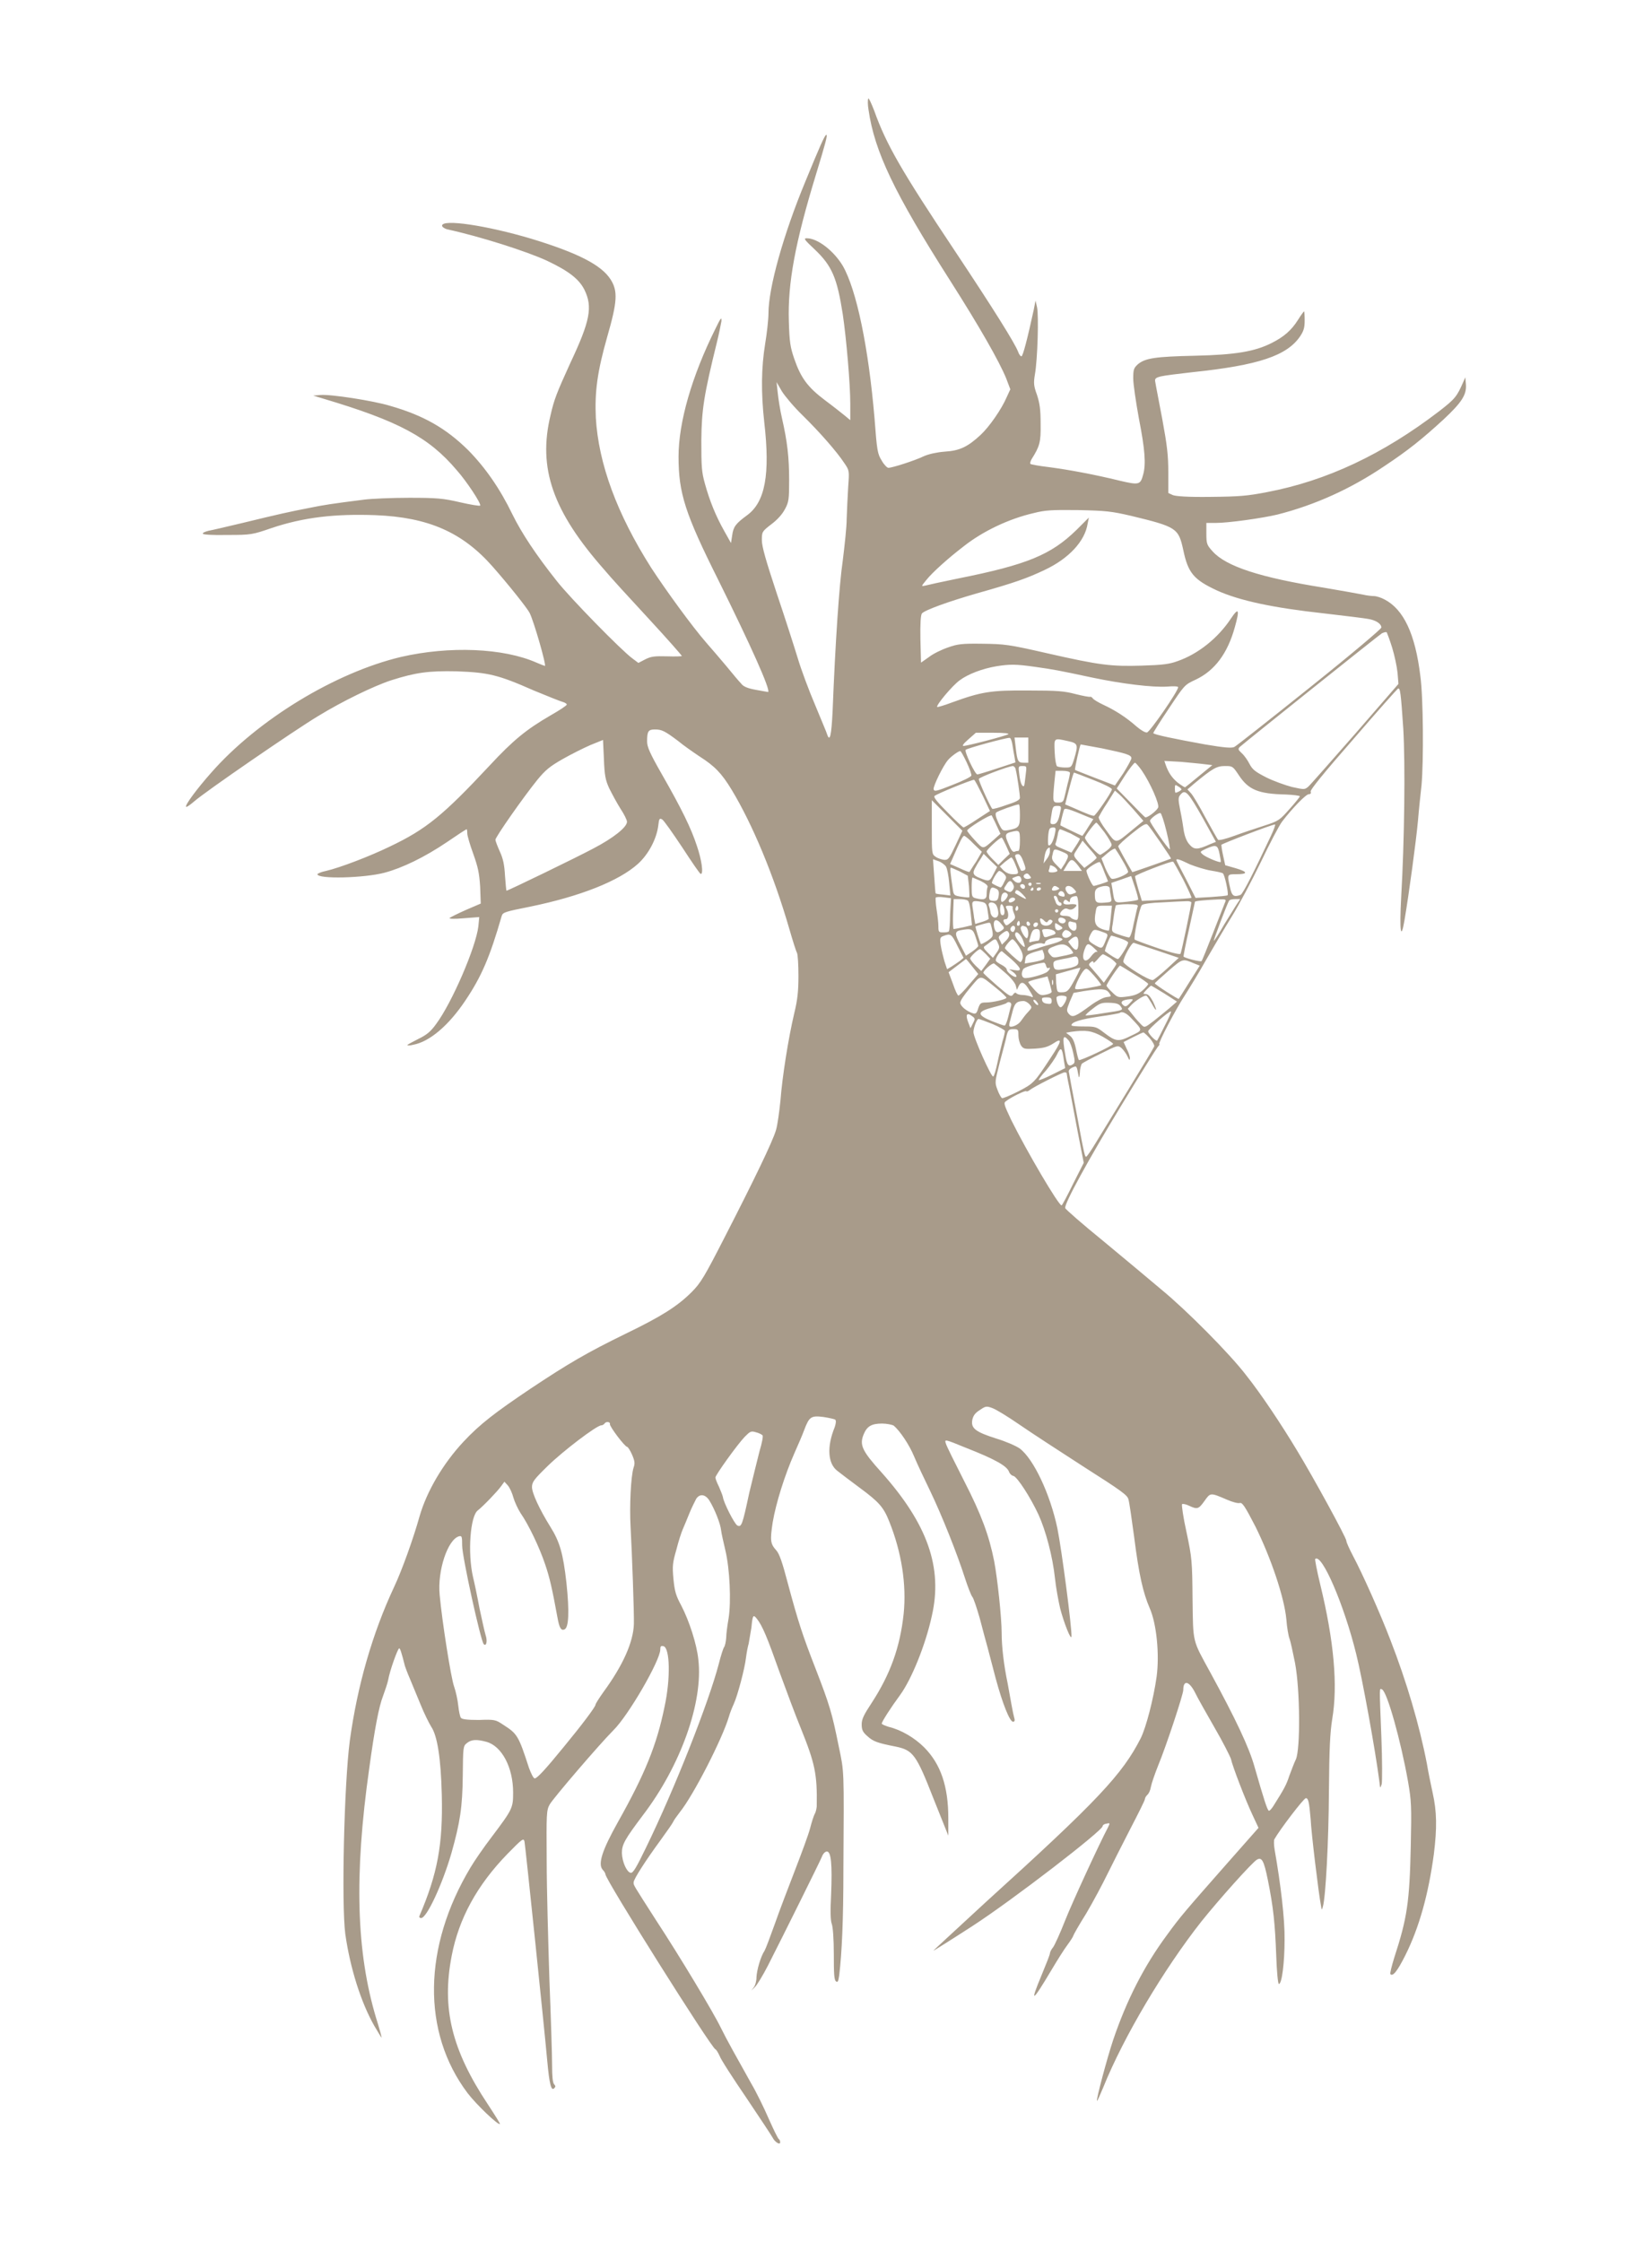 <?xml version="1.0" encoding="UTF-8"?>
<!DOCTYPE svg PUBLIC "-//W3C//DTD SVG 1.1//EN" "http://www.w3.org/Graphics/SVG/1.1/DTD/svg11.dtd">
<!-- Creator: CorelDRAW X8 -->
<svg xmlns="http://www.w3.org/2000/svg" xml:space="preserve" width="5.512in" height="7.48in" version="1.1" style="shape-rendering:geometricPrecision; text-rendering:geometricPrecision; image-rendering:optimizeQuality; fill-rule:evenodd; clip-rule:evenodd"
viewBox="0 0 5512 7480"
 xmlns:xlink="http://www.w3.org/1999/xlink">
 <defs>
  <style type="text/css">
   <![CDATA[
    .fil0 {fill:#A89B8A}
   ]]>
  </style>
 </defs>
 <g id="Layer_x0020_1">
  <g id="_1648060987728">
   <path class="fil0" d="M2897 329c-2,4 -2,21 1,38 20,139 86,277 272,569 100,157 164,270 187,326l14 37 -12 26c-17,40 -58,99 -87,126 -43,40 -70,53 -120,56 -26,2 -53,8 -69,15 -31,15 -106,39 -119,39 -4,0 -15,-11 -22,-24 -14,-22 -16,-33 -24,-140 -20,-237 -60,-430 -106,-510 -30,-50 -84,-92 -120,-92 -12,0 -8,5 26,37 58,55 75,95 94,217 12,81 25,233 25,298l0 55 -18 -15c-10,-8 -40,-32 -67,-52 -57,-43 -80,-74 -102,-138 -13,-38 -16,-55 -18,-125 -4,-127 21,-262 90,-488 32,-105 40,-134 35,-134 -5,0 -22,39 -70,156 -73,176 -123,354 -123,440 0,19 -5,65 -11,101 -13,80 -14,163 -3,262 20,174 3,266 -57,310 -38,28 -46,38 -50,67l-4 26 -23 -41c-28,-50 -48,-99 -64,-157 -11,-39 -12,-57 -12,-144 1,-105 9,-153 52,-328 7,-28 13,-59 15,-70 1,-16 -2,-12 -20,25 -79,159 -123,312 -123,427 0,122 22,190 133,412 108,218 174,365 166,373 0,0 -19,-3 -40,-7 -28,-5 -43,-11 -50,-21 -6,-6 -29,-33 -50,-59 -21,-25 -51,-60 -66,-77 -48,-55 -135,-175 -184,-250 -115,-181 -176,-348 -185,-501 -4,-87 5,-154 38,-270 34,-118 36,-153 11,-192 -31,-48 -109,-88 -263,-135 -151,-45 -299,-67 -299,-44 0,4 7,9 16,12 111,24 267,74 334,105 72,34 107,61 125,97 28,57 19,104 -47,244 -45,99 -54,121 -66,174 -43,177 7,321 180,517 18,22 84,94 146,161 62,67 112,124 112,126 0,1 -22,2 -49,1 -42,-1 -53,0 -73,10l-23 12 -20 -15c-37,-27 -209,-203 -252,-258 -70,-88 -118,-161 -148,-222 -42,-87 -91,-157 -148,-215 -74,-73 -149,-116 -261,-148 -56,-17 -198,-39 -232,-36l-24 2 33 10c252,75 353,129 446,239 33,37 83,113 78,118 -2,2 -32,-3 -67,-11 -56,-13 -76,-15 -170,-15 -58,0 -125,3 -149,6 -111,14 -136,18 -185,28 -62,12 -99,20 -222,50 -51,12 -101,24 -113,26 -12,3 -21,7 -19,10 1,3 32,5 82,4 79,0 83,-1 147,-23 107,-36 212,-48 347,-43 176,7 290,57 391,172 52,59 115,138 123,154 14,27 57,177 51,177 -1,0 -14,-5 -28,-11 -111,-49 -291,-56 -452,-19 -219,52 -478,209 -634,387 -46,52 -88,108 -83,113 2,2 14,-7 27,-18 36,-32 337,-239 414,-285 80,-49 185,-100 243,-119 82,-26 124,-32 219,-30 105,4 137,11 257,64 44,18 88,36 96,38 8,2 15,7 14,9 -1,4 -26,20 -54,36 -81,47 -125,83 -203,167 -156,167 -212,213 -334,271 -66,32 -165,70 -212,81 -16,3 -29,9 -29,11 0,17 156,13 224,-5 60,-16 134,-52 208,-102 35,-24 64,-43 66,-43 1,0 2,6 2,14 0,7 9,38 20,68 16,45 20,64 23,110l2 56 -49 21c-27,12 -51,24 -55,27 -3,3 15,4 47,1l52 -4 -3 31c-8,69 -88,255 -141,326 -18,25 -31,36 -60,50 -20,10 -36,19 -36,20 0,2 9,2 20,-1 54,-10 118,-64 174,-148 53,-79 81,-143 121,-282 4,-12 11,-14 96,-31 165,-34 295,-85 359,-143 35,-32 61,-82 67,-125 3,-25 4,-28 13,-23 5,2 35,45 67,93 32,49 59,89 62,89 10,1 3,-48 -13,-94 -19,-58 -50,-122 -117,-239 -40,-70 -49,-91 -49,-109 0,-34 4,-40 26,-40 23,0 33,5 77,38 18,15 51,38 72,52 50,32 73,55 107,111 70,116 141,286 193,466 11,38 22,73 25,78 3,6 5,40 5,77 0,51 -3,80 -14,125 -20,85 -40,212 -46,291 -4,39 -10,83 -15,99 -11,38 -74,168 -170,355 -68,133 -81,155 -111,185 -47,47 -100,81 -220,139 -131,64 -192,100 -317,183 -119,80 -170,119 -225,178 -68,73 -122,165 -146,248 -21,75 -59,181 -85,236 -73,156 -123,331 -148,514 -19,146 -28,543 -15,644 16,113 52,228 97,307 13,22 24,40 24,39 1,-1 -7,-30 -18,-65 -66,-220 -74,-475 -23,-834 18,-132 32,-205 46,-241 7,-19 15,-43 17,-53 5,-30 32,-106 37,-106 3,0 8,15 19,59 2,6 9,25 16,41 7,17 23,56 36,87 12,30 29,64 36,75 20,30 32,104 35,227 4,165 -14,263 -75,405 -1,3 1,6 6,6 19,0 71,-113 101,-216 29,-103 37,-154 38,-260 1,-94 1,-98 14,-108 15,-12 32,-13 65,-4 51,14 89,85 89,169 0,52 -2,56 -72,149 -26,34 -57,79 -70,101 -159,265 -163,550 -10,753 29,38 103,109 108,103 1,-1 -17,-30 -40,-65 -121,-182 -155,-321 -121,-496 24,-125 85,-236 186,-340 50,-51 54,-54 57,-41 3,16 67,631 76,733 7,76 13,100 23,90 5,-5 5,-8 0,-13 -5,-5 -7,-27 -7,-65 0,-31 -4,-160 -9,-286 -4,-126 -9,-304 -9,-395 -1,-158 -1,-168 10,-188 11,-20 167,-202 212,-247 51,-50 157,-234 157,-270 0,-11 2,-13 11,-11 21,6 24,107 3,203 -26,127 -65,223 -156,385 -52,93 -67,139 -50,158 5,5 9,12 9,15 0,18 353,579 367,584 3,1 9,11 14,22 4,12 45,75 90,141 45,67 84,126 87,132 7,14 25,26 25,15 0,-4 -2,-9 -4,-10 -3,-1 -18,-32 -34,-68 -16,-37 -42,-90 -58,-117 -48,-86 -83,-148 -102,-187 -24,-50 -137,-238 -215,-357 -80,-125 -76,-118 -76,-128 0,-11 41,-74 90,-141 21,-29 40,-56 42,-61 2,-5 12,-19 22,-32 46,-57 142,-245 164,-319 3,-11 10,-29 16,-42 13,-28 37,-119 41,-155 2,-16 6,-37 9,-47 2,-11 6,-35 9,-53 4,-42 6,-45 18,-30 19,24 35,63 75,176 23,63 55,149 72,190 47,117 55,152 53,261 -1,8 -3,19 -7,25 -3,6 -10,27 -15,47 -5,20 -28,82 -50,139 -22,57 -53,138 -68,181 -15,42 -30,82 -34,89 -13,19 -26,65 -27,88 0,13 -4,28 -9,34l-8 11 11 -11c7,-6 27,-39 44,-72 56,-110 172,-344 180,-363 4,-11 11,-18 17,-18 14,0 18,43 14,143 -3,56 -2,87 2,98 4,10 7,51 7,101 0,65 1,86 7,91 6,5 8,1 11,-20 9,-75 14,-184 14,-355 2,-339 3,-320 -16,-411 -22,-109 -30,-136 -76,-255 -44,-113 -58,-155 -94,-289 -18,-69 -28,-97 -38,-108 -20,-22 -21,-33 -12,-93 11,-65 40,-157 72,-230 13,-29 28,-64 33,-78 17,-45 23,-49 64,-44 19,3 37,7 40,9 3,4 2,13 -2,25 -27,66 -23,122 9,146 10,8 43,33 74,56 65,48 80,65 99,113 41,102 58,210 48,308 -12,112 -45,202 -106,296 -27,41 -34,55 -34,73 0,19 4,26 20,40 19,17 33,22 94,34 57,12 68,26 125,172l50 125 0 -58c0,-106 -25,-181 -81,-237 -31,-31 -76,-58 -118,-68 -12,-4 -23,-8 -23,-11 0,-6 30,-53 61,-95 38,-52 85,-167 106,-264 37,-161 -14,-306 -167,-478 -67,-74 -75,-93 -60,-129 11,-26 26,-35 61,-35 16,0 34,4 39,7 21,18 52,64 68,103 10,24 34,75 53,114 40,83 91,212 116,290 10,31 21,59 25,64 4,4 15,37 25,72 9,35 21,79 26,97 5,19 17,65 27,103 23,85 47,145 58,145 5,0 7,-4 4,-13 -2,-7 -6,-26 -9,-43 -3,-17 -9,-49 -13,-72 -13,-62 -20,-124 -20,-168 0,-51 -14,-182 -25,-240 -17,-85 -42,-154 -100,-267 -31,-61 -59,-117 -61,-125 -5,-15 -6,-16 67,14 97,38 138,61 144,81 2,5 8,12 15,13 13,5 55,69 83,129 24,53 47,138 55,213 3,29 11,73 17,99 12,47 37,111 38,94 1,-32 -32,-285 -47,-360 -24,-115 -80,-233 -126,-267 -13,-9 -48,-24 -78,-33 -69,-22 -85,-34 -80,-62 3,-14 9,-23 25,-33 19,-13 22,-14 41,-7 12,4 53,29 92,56 39,27 136,90 215,141 124,79 145,94 148,108 3,9 11,66 19,125 16,127 30,187 52,238 23,52 33,155 23,229 -10,72 -35,169 -53,205 -61,120 -143,208 -516,546 -96,89 -176,162 -176,163 0,1 59,-36 130,-82 133,-86 438,-321 435,-334 0,-3 5,-7 13,-8 12,-3 12,-2 4,14 -29,55 -119,250 -143,311 -16,41 -34,80 -39,87 -6,7 -11,17 -11,21 0,4 -13,37 -28,73 -40,96 -32,92 34,-19 19,-32 43,-70 53,-83 11,-15 19,-28 19,-30 0,-2 19,-36 43,-74 23,-39 55,-99 71,-132 17,-34 51,-102 77,-152 26,-50 48,-94 48,-98 0,-4 4,-10 8,-14 5,-4 10,-15 12,-27 2,-11 13,-43 25,-73 25,-60 83,-235 83,-250 0,-35 20,-30 40,10 7,15 36,66 64,115 28,48 52,96 55,105 5,24 48,136 72,187l20 43 -105 119c-139,158 -155,176 -200,238 -77,104 -135,218 -180,351 -21,63 -57,199 -54,203 2,0 10,-19 21,-45 68,-169 202,-394 327,-553 60,-75 171,-199 186,-207 16,-9 23,3 36,67 19,94 24,147 28,250 2,59 6,98 9,98 10,0 19,-71 19,-148 1,-68 -13,-185 -33,-299 -3,-17 -3,-33 -1,-36 18,-32 98,-137 105,-137 8,0 11,11 16,70 2,46 27,251 34,286 3,19 3,19 7,5 9,-32 19,-212 20,-386 1,-141 4,-196 11,-239 19,-112 6,-260 -40,-449 -11,-45 -18,-83 -17,-85 22,-21 97,154 137,317 20,79 64,322 77,423 3,27 3,27 8,11 2,-9 2,-79 -1,-156 -7,-177 -7,-163 2,-160 17,7 63,172 87,308 11,64 12,81 9,216 -4,186 -12,239 -55,371 -9,29 -15,54 -13,55 8,9 23,-9 50,-63 46,-92 77,-203 95,-337 11,-88 10,-143 -4,-205 -6,-28 -15,-71 -19,-96 -25,-130 -68,-275 -122,-414 -34,-89 -94,-223 -125,-281 -12,-23 -22,-45 -22,-50 0,-10 -109,-210 -165,-302 -53,-88 -119,-187 -169,-250 -55,-72 -199,-217 -283,-286 -38,-32 -125,-105 -194,-162 -69,-56 -126,-106 -127,-110 -3,-15 77,-161 187,-342 62,-102 117,-190 122,-196 5,-5 7,-9 5,-9 -6,0 55,-117 86,-164 14,-22 46,-74 70,-117 25,-43 63,-108 86,-145 23,-37 66,-118 96,-180 30,-63 62,-124 72,-137 33,-43 79,-91 89,-91 6,0 8,-3 6,-9 -2,-5 43,-61 142,-174 79,-92 147,-168 149,-169 8,-5 10,16 18,133 7,119 4,375 -7,563 -6,113 -1,148 11,77 15,-88 39,-266 45,-332 3,-38 9,-92 12,-120 7,-79 6,-290 -4,-363 -17,-141 -56,-223 -120,-256 -11,-6 -27,-11 -35,-11 -7,0 -25,-2 -37,-5 -14,-3 -72,-13 -130,-23 -213,-34 -326,-71 -371,-121 -19,-21 -21,-25 -21,-59l0 -36 30 0c44,0 157,-16 207,-28 126,-32 245,-86 356,-161 80,-53 126,-90 198,-156 61,-57 78,-83 75,-118l-2 -23 -7 16c-21,48 -27,56 -80,97 -188,144 -375,232 -574,270 -67,13 -92,15 -189,16 -76,1 -116,-2 -126,-6l-15 -7 0 -69c0,-57 -4,-90 -20,-177 -11,-59 -22,-114 -23,-122 -3,-13 -1,-16 18,-21 12,-3 60,-9 105,-14 221,-23 316,-55 360,-120 12,-18 15,-29 15,-53 0,-16 -1,-30 -2,-30 -1,0 -10,12 -20,28 -22,35 -47,57 -89,78 -56,28 -120,39 -255,42 -133,3 -165,8 -190,28 -14,13 -16,17 -16,48 0,19 9,79 19,134 20,102 24,152 14,187 -9,34 -14,35 -78,20 -86,-21 -167,-36 -234,-45 -34,-4 -62,-9 -64,-11 -2,-2 0,-9 4,-16 27,-43 31,-56 30,-118 0,-48 -3,-68 -12,-96 -11,-30 -12,-39 -7,-69 9,-50 13,-198 7,-224l-5 -22 -6 31c-20,92 -36,155 -41,155 -3,0 -8,-6 -11,-15 -11,-29 -81,-141 -210,-335 -180,-270 -230,-357 -270,-469 -10,-26 -19,-45 -20,-41l0 0zm-219 1057c57,56 114,121 139,159 17,25 17,25 13,80 -2,31 -4,79 -5,106 0,28 -7,90 -13,139 -12,81 -25,274 -34,504 -4,80 -9,103 -18,77 -1,-5 -20,-49 -40,-98 -21,-49 -47,-119 -58,-156 -11,-36 -42,-133 -70,-216 -37,-112 -50,-157 -50,-179 0,-28 1,-29 32,-53 20,-15 36,-33 45,-50 13,-24 14,-33 14,-98 0,-74 -6,-128 -24,-206 -6,-26 -12,-64 -14,-84l-4 -36 18 31c10,16 41,53 69,80l0 0zm1095 335c153,37 159,41 175,114 16,77 35,99 112,135 75,34 186,58 360,77 69,8 134,16 144,18 26,4 45,16 45,29 -1,5 -95,85 -240,201 -131,105 -244,194 -250,197 -8,5 -33,3 -98,-8 -99,-18 -173,-33 -173,-38 0,-2 23,-39 52,-82 52,-78 52,-79 89,-96 64,-30 107,-88 131,-175 17,-60 13,-68 -13,-29 -43,65 -109,118 -178,142 -27,10 -50,13 -119,15 -103,3 -139,-1 -315,-41 -131,-30 -143,-31 -217,-32 -68,-1 -83,1 -114,12 -21,7 -50,21 -64,32l-27 19 -2 -78c-1,-52 1,-81 5,-86 9,-11 86,-39 183,-67 128,-36 169,-51 226,-78 81,-38 135,-96 144,-155l4 -20 -41 41c-85,83 -164,116 -394,162 -54,11 -104,22 -111,24 -14,3 -14,3 4,-19 19,-24 72,-72 123,-111 64,-51 152,-93 235,-112 39,-10 61,-11 149,-10 92,2 110,4 175,19l0 0zm872 440c8,26 16,64 18,84l3 37 -144 166c-80,91 -150,171 -157,177 -12,10 -13,10 -54,1 -23,-6 -62,-20 -86,-32 -37,-19 -46,-26 -56,-45 -6,-12 -17,-28 -26,-36 -12,-11 -13,-14 -6,-21 19,-17 464,-373 474,-379 7,-3 13,-5 16,-3 1,2 10,25 18,51zm-1192 64c63,9 75,11 192,36 100,21 201,33 249,30 22,-2 37,-1 37,2 0,13 -94,149 -104,151 -6,1 -21,-8 -35,-20 -35,-31 -73,-55 -110,-72 -17,-8 -34,-18 -36,-22 -3,-4 -7,-6 -9,-5 -3,1 -24,-3 -48,-9 -38,-10 -60,-12 -158,-12 -125,-1 -156,4 -255,40 -26,10 -48,16 -49,15 -5,-5 51,-72 75,-89 28,-21 76,-39 123,-47 45,-7 64,-7 128,2l0 0zm-89 225c-10,6 -137,39 -149,39 -6,0 0,-8 16,-22l25 -22 58 0c36,0 55,2 50,5l0 0zm14 35c2,13 5,31 7,41l3 18 -61 20c-33,11 -63,20 -66,20 -8,0 -44,-77 -39,-82 4,-5 132,-40 146,-40 4,-1 8,10 10,23l0 0zm53 18l0 42 -16 0c-18,0 -21,-5 -26,-50l-4 -34 23 0 23 0 0 42zm-1398 128c9,18 25,48 37,67 12,18 22,38 22,44 0,18 -45,54 -112,89 -56,30 -285,141 -290,141 -1,0 -3,-22 -5,-49 -2,-37 -6,-57 -17,-81 -8,-18 -15,-36 -15,-40 0,-9 93,-142 140,-200 27,-33 42,-45 84,-69 28,-16 70,-37 93,-47l42 -17 3 64c2,54 5,70 18,98zm1531 -158c33,7 34,12 20,59 -9,29 -10,29 -30,29 -11,0 -23,-2 -27,-4 -3,-2 -7,-22 -8,-47 -2,-49 -4,-48 45,-37zm113 24c81,17 98,22 98,33 0,4 -12,26 -27,50l-28 41 -65 -25c-36,-14 -67,-26 -68,-27 -2,-2 16,-85 19,-85 1,0 33,6 71,13l0 0zm-452 46c10,21 17,41 16,45 -1,4 -29,18 -63,31 -55,22 -61,23 -63,14 -1,-11 31,-77 48,-97 10,-12 35,-30 41,-30 2,0 11,16 21,37l0 0zm795 7l25 3 -44 36c-24,20 -45,37 -47,38 -2,0 -13,-7 -25,-16 -20,-17 -31,-34 -40,-60l-4 -12 55 3c30,3 66,6 80,8l0 0zm-211 20c29,42 61,115 55,125 -6,12 -37,35 -43,32 -2,-1 -24,-23 -49,-49l-46 -47 28 -44c15,-23 30,-42 33,-42 2,0 12,11 22,25zm-420 -2c5,19 14,84 14,94 0,7 -13,14 -45,24 -24,9 -45,14 -47,13 -7,-7 -47,-95 -45,-100 2,-6 98,-42 113,-43 4,0 9,5 10,12l0 0zm33 19c-2,18 -4,34 -5,35 -6,6 -13,-10 -16,-37 -4,-29 -3,-29 11,-29 14,0 14,0 10,31zm711 -1c32,49 65,63 157,65 26,1 47,4 47,6 0,2 -15,21 -34,42 -33,37 -35,40 -85,56 -28,9 -73,24 -100,34 -27,10 -51,16 -54,13 -2,-2 -21,-36 -42,-74 -20,-38 -42,-75 -49,-82l-11 -12 22 -19c62,-51 75,-59 103,-59 25,0 26,0 46,30l0 0zm-563 -7c0,3 -3,20 -8,37 -4,18 -9,38 -11,46 -3,13 -7,16 -20,16 -19,0 -19,-2 -13,-68l4 -38 23 0c15,0 25,3 25,7l0 0zm79 24c34,13 62,27 61,31 -3,13 -55,88 -60,88 -6,0 -16,-3 -70,-27l-26 -11 8 -32c17,-66 20,-74 22,-74 1,0 30,11 65,25l0 0zm-370 52l24 51 -43 28c-22,15 -43,27 -45,27 -2,0 -26,-22 -53,-50 -35,-35 -48,-51 -44,-55 7,-7 125,-55 132,-54 3,1 15,25 29,53l0 0zm663 -21c0,3 -14,11 -20,11 -1,0 -2,-6 -2,-14 0,-13 1,-14 11,-7 6,3 11,8 11,10l0 0zm-160 67l33 38 -38 31c-57,47 -52,47 -85,2 -16,-21 -28,-42 -26,-46 2,-4 14,-26 29,-48l25 -40 15 13c8,7 29,30 47,50l0 0zm232 30l43 78 -20 8c-42,19 -53,19 -69,0 -9,-10 -15,-27 -18,-43 -2,-15 -7,-46 -12,-70 -8,-40 -7,-44 2,-54 15,-17 25,-6 74,81l0 0zm-826 90c-21,44 -24,49 -38,48 -8,-1 -21,-5 -28,-10 -13,-9 -13,-10 -13,-99l0 -90 51 51 51 51 -23 49 0 0zm215 -101c0,39 -3,43 -39,50 -19,3 -20,2 -33,-25 -9,-20 -11,-30 -7,-34 5,-5 64,-26 75,-27 3,0 4,16 4,36l0 0zm135 -13c-6,32 -12,43 -24,43 -10,0 -11,-2 -7,-24 5,-35 6,-37 21,-37 12,0 14,2 10,18l0 0zm90 18l20 8 -18 28c-9,15 -18,28 -19,28 -2,0 -70,-33 -73,-35 -1,-2 7,-37 12,-52 3,-7 14,-4 78,23l0 0zm264 49c8,33 13,60 11,60 -5,0 -66,-88 -66,-95 0,-7 28,-28 35,-26 3,1 12,28 20,61zm-567 -20l13 28 -21 19c-39,34 -35,34 -64,3 -14,-15 -25,-29 -26,-32 -3,-6 78,-56 82,-51 1,3 9,17 16,33l0 0zm360 23c13,18 24,37 24,42 0,7 -15,20 -37,33 -7,4 -52,-47 -52,-57 0,-6 33,-50 38,-50 2,0 14,15 27,32l0 0zm187 34c20,29 36,53 35,54 -4,2 -128,46 -129,45 -21,-36 -47,-83 -47,-86 0,-4 21,-23 46,-43 36,-29 47,-35 52,-29 4,3 23,30 43,59l0 0zm368 -21c-55,117 -93,193 -101,196 -22,8 -29,4 -35,-25 -10,-44 -10,-44 21,-44 40,0 39,-8 -2,-20l-35 -10 -7 -32c-4,-18 -6,-34 -6,-36 2,-4 169,-68 179,-68 3,-1 -4,18 -14,39zm-721 -5c-5,24 -15,40 -21,35 -3,-4 -1,-48 4,-54 1,-3 6,-5 12,-5 9,0 10,3 5,24l0 0zm53 -4c16,9 30,16 31,17 1,1 -5,12 -13,24l-15 23 -21 -9c-11,-5 -24,-10 -27,-12 -4,-2 -7,-6 -5,-10 2,-4 5,-17 7,-27 1,-11 5,-20 8,-20 3,0 18,7 35,14zm-169 25c0,18 -2,33 -5,33 -3,0 -9,1 -13,3 -6,2 -12,-6 -20,-26 -13,-29 -12,-35 8,-40 29,-7 30,-6 30,30zm-154 10l27 26 -19 33c-12,17 -21,33 -22,34 -1,2 -16,-4 -33,-12l-32 -14 8 -18c25,-58 34,-76 39,-76 3,0 18,12 32,27l0 0zm108 6l12 27 -19 18 -19 19 -19 -19c-11,-11 -20,-22 -20,-26 0,-6 43,-46 50,-46 2,0 8,12 15,27l0 0zm302 40c0,2 -9,10 -21,19l-20 15 -19 -20c-17,-19 -18,-22 -11,-33 5,-7 11,-18 16,-25l8 -13 23 27c13,14 24,28 24,30l0 0zm410 -13c3,14 5,27 4,27 -3,4 -50,-16 -60,-25 -10,-9 -10,-9 11,-19 34,-15 39,-13 45,17l0 0zm-566 -8c0,8 -5,19 -11,26l-10 14 3 -22c3,-19 9,-30 17,-31 1,0 1,6 1,13l0 0zm241 28c11,18 20,36 20,40 0,8 -45,27 -55,23 -4,-1 -13,-17 -21,-35l-13 -33 21 -18c12,-10 23,-16 25,-14 2,3 13,19 23,37zm-200 -27c24,10 24,12 9,39l-13 20 -16 -16c-14,-14 -16,-20 -12,-34 4,-20 5,-20 32,-9l0 0zm-229 74c-13,26 -15,26 -45,14 -24,-9 -27,-17 -14,-38 4,-8 12,-21 17,-28l9 -15 22 22 23 22 -12 23 0 0zm100 -40c8,21 8,25 2,28 -5,2 -9,2 -10,1 -5,-8 -20,-45 -20,-49 0,-4 4,-6 10,-6 6,0 12,9 18,26l0 0zm-27 9c13,31 12,32 -9,32 -12,0 -22,-5 -31,-13l-12 -13 17 -15c10,-8 20,-15 21,-15 3,0 9,11 14,24l0 0zm-232 6c4,6 9,31 11,55l4 42 -24 -3c-14,-1 -25,-3 -25,-4 -1,0 -3,-26 -5,-57l-4 -57 17 6c10,3 22,12 26,18l0 0zm441 -3l13 18 -31 0 -31 0 12 -20c13,-22 18,-22 37,2l0 0zm373 -4c20,8 52,18 71,21 19,3 37,7 39,9 6,3 20,68 16,73 -2,2 -26,4 -55,6l-52 3 -31 -61c-18,-34 -33,-63 -33,-65 0,-6 10,-3 45,14l0 0zm-285 27c7,16 12,30 12,30 -8,4 -43,15 -48,15 -5,0 -24,-41 -24,-51 0,-7 42,-33 45,-28 2,2 9,17 15,34l0 0zm263 24c16,32 29,60 27,61 -1,1 -39,4 -84,6l-81 4 -12 -39c-6,-21 -11,-40 -11,-43 0,-5 122,-52 127,-49 2,1 17,28 34,60l0 0zm-420 -29c-2,3 -10,5 -18,5 -10,0 -13,-2 -10,-9 2,-5 3,-11 3,-13 0,-3 6,-2 14,3 8,5 12,12 11,14zm-325 2l26 14 4 35c1,19 2,35 1,37 -1,1 -14,0 -27,-2 -24,-4 -25,-5 -28,-25 -8,-55 -10,-72 -6,-72 1,0 15,6 30,13zm147 8c9,10 9,12 0,28 -4,10 -10,17 -11,17 -3,0 -25,-10 -29,-14 -4,-3 18,-41 24,-41 4,0 11,5 16,10l0 0zm83 16c-13,4 -24,-8 -13,-15 6,-4 10,-3 15,4 7,8 6,10 -2,11zm-26 -1c5,14 -10,20 -22,9 -10,-9 -10,-9 0,-13 15,-6 18,-5 22,4l0 0zm380 30c7,21 12,40 10,41 -2,2 -19,5 -39,7 -41,4 -39,6 -46,-40l-4 -23 32 -11c18,-6 33,-12 34,-12 0,-1 6,17 13,38zm-514 -21c16,8 24,15 22,20 -2,4 -3,15 -3,24 0,17 -9,20 -37,13 -12,-3 -13,-7 -13,-36 0,-19 1,-33 3,-33 1,0 14,6 28,12l0 0zm107 10c4,7 4,12 -1,20 -6,7 -9,8 -19,3 -12,-6 -12,-7 -3,-20 10,-17 16,-17 23,-3zm62 0c0,3 -2,6 -5,6 -3,0 -6,-3 -6,-6 0,-3 3,-5 6,-5 3,0 5,2 5,5zm30 -1c-4,1 -11,1 -14,0 -4,-2 -1,-3 6,-3 8,0 11,1 8,3zm-52 10c0,10 -12,8 -16,-2 -1,-4 2,-7 7,-7 5,0 9,4 9,9l0 0zm110 2c7,4 5,5 -4,9 -14,4 -20,1 -14,-8 4,-7 8,-8 18,-1l0 0zm54 6c9,10 9,11 -4,15 -10,4 -15,3 -20,-5 -15,-20 7,-30 24,-10l0 0zm119 -1c0,6 2,18 4,28 3,16 2,16 -23,18 -27,2 -31,-1 -31,-29 0,-12 4,-18 13,-22 22,-8 37,-6 37,5l0 0zm-378 0c7,4 9,10 7,23 -2,13 -5,17 -15,17 -17,0 -19,-4 -15,-27 3,-19 7,-21 23,-13zm123 1c0,3 -3,5 -6,5 -3,0 -4,-2 -3,-5 2,-3 5,-6 6,-6 2,0 3,3 3,6zm25 0c-2,3 -6,5 -9,5 -3,0 -5,-2 -5,-5 0,-3 4,-6 9,-6 4,0 6,3 5,6zm-50 32c-1,2 -17,-7 -36,-19 0,-1 0,-4 2,-8 3,-4 10,-1 20,9 9,9 15,16 14,18l0 0zm129 -14c1,6 -1,8 -9,6 -13,-3 -15,-8 -8,-15 5,-6 15,-1 17,9zm-190 -1c4,7 -14,28 -20,25 -2,-2 -3,-9 -1,-17 2,-14 14,-19 21,-8zm-192 66c0,29 -2,55 -4,57 -1,3 -9,4 -19,4 -15,0 -16,-1 -16,-21 0,-11 -3,-36 -6,-55 -3,-20 -4,-37 -3,-40 2,-2 13,-3 27,-1l24 3 -3 53 0 0zm359 -50c2,6 5,11 8,11 3,0 5,3 5,6 0,9 -15,6 -19,-5 -1,-5 -5,-12 -6,-16 -2,-4 0,-7 3,-7 4,0 8,5 9,11l0 0zm69 30c0,39 -1,41 -11,39 -7,-2 -13,-5 -15,-8 -2,-3 -10,-5 -19,-5 -18,0 -21,-6 -8,-19 7,-6 12,-7 18,-4 6,3 13,3 20,-2 14,-11 11,-15 -10,-14 -21,3 -29,-1 -23,-11 3,-5 7,-5 12,0 6,5 8,5 8,-2 0,-8 8,-14 21,-14 4,-1 7,11 7,40l0 0zm-211 -30c0,7 -16,14 -20,10 -5,-5 3,-15 12,-15 4,0 8,2 8,5zm-158 5c4,2 8,21 10,43l4 39 -29 7c-15,3 -30,6 -32,6 -2,0 -3,-22 -2,-50l2 -50 20 0c11,0 23,2 27,5l0 0zm858 7c-3,8 -21,53 -40,102 -19,49 -36,91 -38,93 -3,3 -52,-9 -60,-15 -1,-1 7,-42 18,-91 11,-50 20,-91 20,-92 0,-3 36,-6 78,-8 26,-1 27,0 22,11zm41 3c-5,7 -24,39 -43,69 -17,30 -33,55 -35,55 -2,0 44,-123 51,-134 2,-3 11,-5 20,-5l17 0 -10 15zm-854 -6c15,3 18,6 21,28 2,13 4,26 4,28 1,2 -9,7 -22,11l-23 7 -4 -21c-1,-11 -4,-27 -5,-35 -3,-21 0,-23 29,-18l0 0zm701 2c0,8 -32,162 -36,171 -1,4 -24,-1 -75,-18 -41,-14 -76,-27 -78,-29 -5,-5 16,-107 24,-115 3,-4 33,-8 67,-9 35,-2 71,-4 81,-4 9,-1 17,2 17,4l0 0zm-650 11c3,6 6,17 6,25 0,20 -21,20 -26,-1 -1,-9 -4,-20 -6,-25 -3,-14 19,-13 26,1zm25 9c4,16 0,26 -8,22 -7,-4 -7,-36 0,-36 2,0 6,6 8,14l0 0zm446 -6c-2,4 -7,29 -13,55 -5,28 -12,48 -16,48 -3,0 -18,-4 -32,-9 -25,-8 -26,-10 -24,-27 2,-9 4,-28 6,-41 2,-14 5,-27 6,-30 2,-2 20,-4 40,-4 29,0 35,2 33,8l0 0zm-417 1c-1,3 0,12 4,21 6,15 6,18 -9,30 -14,12 -17,13 -21,6 -8,-11 -6,-16 3,-16 9,0 11,-18 3,-34 -5,-9 -4,-11 8,-11 8,0 13,2 12,4zm16 11c-5,6 -10,-2 -5,-10 3,-6 4,-6 7,0 1,4 0,9 -2,10l0 0zm311 25c-2,23 -5,42 -6,43 -1,1 -12,-1 -23,-5 -23,-9 -28,-23 -21,-59 3,-18 4,-19 28,-19l26 0 -4 40zm-175 -23c0,3 -2,6 -6,6 -2,0 -5,-3 -5,-6 0,-3 3,-5 5,-5 4,0 6,2 6,5zm-34 34c3,-4 8,-6 11,-3 5,2 5,5 0,11 -9,11 -30,10 -35,-1 -6,-16 -3,-20 9,-10 8,9 12,9 15,3l0 0zm55 -7c9,6 0,19 -12,14 -5,-1 -9,-6 -9,-11 0,-8 10,-10 21,-3l0 0zm-209 38c-15,11 -22,8 -26,-10 -5,-25 7,-32 23,-12 12,14 12,15 3,22zm58 -17c-6,6 -11,-2 -6,-10 4,-6 5,-6 7,0 1,4 1,9 -1,10l0 0zm36 -3c0,3 -3,5 -6,5 -3,0 -6,-4 -6,-9 0,-4 3,-6 6,-5 3,2 6,6 6,9zm150 -6c3,0 5,6 5,14 0,15 -10,18 -21,7 -10,-10 -8,-28 2,-24 5,1 11,3 14,3l0 0zm-282 4c1,3 4,13 6,24 3,18 2,20 -16,33 -11,7 -21,12 -22,11 -3,-4 -20,-57 -18,-59 1,-1 38,-12 44,-12 2,-1 5,1 6,3zm158 3c-3,10 -15,11 -15,2 0,-5 4,-9 9,-9 5,0 7,3 6,7l0 0zm77 16c-12,7 -20,1 -20,-12 0,-11 0,-11 14,-2 13,8 13,10 6,14zm-153 -4c0,4 -3,9 -5,12 -7,3 -14,-7 -9,-14 5,-9 14,-7 14,2zm35 -5c9,4 12,30 5,38 -5,5 -25,-29 -21,-36 4,-6 5,-6 16,-2zm-167 34c5,15 9,28 9,30 0,3 -9,11 -20,19l-21 14 -18 -35c-20,-37 -20,-46 -1,-50 38,-7 42,-5 51,22l0 0zm215 -6c0,11 -3,19 -7,19 -4,0 -13,2 -19,3 -12,4 -12,3 -7,-13 6,-24 10,-29 22,-29 9,0 11,4 11,20l0 0zm49 -12c6,7 3,9 -13,14 -23,8 -22,8 -27,-10 -4,-11 -2,-12 15,-12 10,0 22,4 25,8zm56 9c0,3 -5,8 -10,10 -15,8 -28,-6 -17,-18 5,-7 9,-7 17,-3 5,3 10,8 10,11l0 0zm110 -5c11,4 12,7 7,19 -14,36 -14,36 -36,24 -26,-15 -27,-18 -17,-38 10,-18 11,-18 46,-5l0 0zm-318 3c2,6 -2,15 -10,23l-14 14 -6 -13c-7,-12 -6,-14 5,-23 16,-12 20,-13 25,-1l0 0zm45 19c5,12 8,23 7,25 -5,4 -32,-30 -32,-40 0,-16 15,-7 25,15zm-217 23l20 39 -12 10c-7,5 -20,14 -28,19l-15 9 -9 -27c-4,-15 -10,-38 -12,-52 -4,-25 -2,-28 9,-32 24,-9 27,-7 47,34l0 0zm403 -10c0,25 -8,29 -23,10l-11 -15 11 -10c16,-12 23,-8 23,15zm140 -16c15,5 26,11 26,14 0,9 -29,55 -34,55 -5,0 -26,-13 -43,-26 -3,-2 17,-52 21,-52 2,0 16,4 30,9l0 0zm-193 3c2,2 -11,9 -29,14 -18,5 -43,12 -56,17 -30,9 -35,10 -31,0 3,-10 37,-21 49,-17 5,2 9,1 9,-3 0,-13 51,-23 58,-11l0 0zm-215 14c6,12 5,17 -5,31l-12 17 -18 -18c-14,-14 -15,-18 -8,-22 4,-3 13,-9 19,-14 15,-11 17,-11 24,6zm70 11c11,18 14,28 12,39 -2,8 -6,13 -8,12 -7,-2 -51,-43 -51,-46 0,-7 20,-30 25,-30 4,0 13,11 22,25l0 0zm462 13l71 24 -38 35c-22,20 -43,37 -48,39 -11,4 -99,-51 -99,-61 0,-14 28,-65 35,-63 3,1 39,13 79,26l0 0zm-292 -8c7,8 12,15 10,17 -2,1 -17,6 -35,9 -26,6 -32,6 -38,-1 -15,-15 -13,-23 7,-30 29,-12 41,-10 56,5l0 0zm82 1c8,7 12,12 8,11 -3,-2 -11,4 -18,13 -22,31 -37,13 -22,-24 7,-19 12,-19 32,0l0 0zm-363 18l15 16 -15 21 -15 20 -19 -18c-10,-10 -18,-21 -18,-24 0,-6 27,-31 33,-31 2,0 10,7 19,16l0 0zm194 17c-3,3 -18,7 -34,10l-30 5 2 -14c1,-12 6,-16 29,-24l28 -8 5 13c2,8 2,15 0,18l0 0zm-108 1c33,30 37,41 10,36l-18 -3 14 10c8,6 12,13 10,15 -5,5 -32,-15 -32,-24 0,-4 -7,-10 -16,-15 -10,-5 -19,-11 -20,-14 -4,-6 14,-34 20,-32 1,1 16,13 32,27l0 0zm330 -4c11,8 20,17 20,19 0,2 -10,17 -21,33l-21 30 -18 -22c-10,-11 -21,-25 -26,-30 -7,-7 -7,-10 0,-16 6,-5 9,-5 9,0 0,4 6,-1 14,-10 8,-10 16,-17 18,-17 2,0 13,6 25,13l0 0zm-107 12c0,11 -5,14 -24,20 -13,3 -31,6 -40,7 -14,0 -17,-2 -19,-15 -1,-14 0,-15 31,-21 18,-3 35,-7 38,-8 9,-2 14,3 14,17l0 0zm-354 16l20 25 -31 36c-16,20 -33,36 -35,36 -3,0 -11,-17 -18,-38l-15 -40 29 -22c16,-12 29,-22 29,-22 1,0 10,11 21,25l0 0zm741 -10l18 7 -34 54c-19,30 -35,56 -36,57 -2,2 -80,-48 -80,-52 0,-1 21,-20 46,-42 48,-41 46,-41 86,-24l0 0zm-631 31c18,15 33,34 35,42l4 15 6 -13c9,-18 20,-13 36,15 14,22 14,25 4,20 -6,-2 -18,-5 -27,-5 -9,0 -19,-3 -21,-6 -2,-3 -7,-2 -11,5 -7,8 -11,6 -53,-30 -25,-22 -46,-41 -46,-43 0,-8 30,-34 36,-31 3,2 20,16 37,31l0 0zm136 -24c2,7 5,10 8,8 8,-4 6,4 -3,12 -9,9 -68,25 -78,21 -9,-3 -10,-17 -3,-29 4,-7 40,-18 69,-22 2,0 6,4 7,10l0 0zm295 29c25,15 46,30 46,32 0,3 -9,13 -19,22 -14,12 -27,17 -50,20 -30,4 -33,4 -51,-14 -11,-10 -19,-20 -19,-22 0,-6 41,-67 45,-67 1,0 23,13 48,29zm-197 14c-23,42 -26,46 -47,46 -14,0 -14,-1 -17,-30l-1 -30 39 -11c21,-6 40,-11 42,-11 2,-1 -5,16 -16,36l0 0zm86 22c-1,2 -22,6 -45,10 -30,5 -42,5 -42,1 0,-11 20,-51 30,-61 8,-8 11,-7 34,19 14,16 24,30 23,31zm-350 10c19,15 34,30 34,32 1,5 -45,16 -68,16 -17,0 -20,2 -26,19 -5,17 -8,20 -18,17 -19,-6 -40,-22 -42,-34 -1,-7 12,-26 33,-51 38,-45 30,-45 87,1l0 0zm185 12c0,4 -9,8 -20,10 -16,3 -21,2 -38,-17 -11,-12 -20,-23 -20,-25 0,-2 14,-7 32,-11l32 -8 7 22c3,13 7,26 7,29l0 0zm4 -24c-2,4 -3,1 -3,-7 0,-8 1,-11 3,-7 1,4 1,10 0,14zm372 30l42 27 -24 21c-14,12 -38,31 -54,44 -29,22 -30,23 -41,12 -6,-6 -19,-20 -28,-32l-17 -21 13 -14c13,-13 39,-30 48,-30 3,0 10,12 18,25 17,32 21,29 5,-5 -9,-17 -16,-25 -24,-25 -10,0 -10,-1 2,-14 8,-8 14,-14 16,-14 1,0 21,12 44,26l0 0zm-185 -3c9,13 9,13 -8,15 -10,1 -33,13 -52,27 -53,39 -61,42 -73,30 -9,-11 -9,-13 2,-41l13 -30 34 -6c59,-9 74,-8 84,5l0 0zm-141 16c0,11 -14,33 -20,33 -6,0 -14,-16 -14,-32 0,-4 8,-7 17,-7 10,0 17,3 17,6l0 0zm-50 12c0,9 -3,11 -15,9 -10,-1 -16,-5 -17,-12 -2,-7 1,-9 15,-9 13,0 17,2 17,12zm-45 11c0,4 -4,3 -8,-1 -4,-4 -8,-9 -8,-12 0,-3 4,-3 8,1 4,4 8,10 8,12zm306 -4c-10,11 -15,13 -21,8 -14,-11 -6,-19 23,-21 10,0 10,1 -2,13zm-336 3c10,11 10,12 -4,27 -8,8 -18,22 -23,29 -9,14 -33,24 -39,18 -1,-2 -1,-9 2,-17 2,-8 7,-26 10,-38 7,-23 13,-28 35,-29 5,0 13,4 19,10zm-60 4c-2,6 -6,23 -10,39 -4,16 -9,29 -12,29 -4,0 -23,-7 -43,-15 -51,-21 -50,-32 5,-46 23,-6 43,-12 44,-14 7,-7 18,-2 16,7l0 0zm366 5c8,12 7,12 -54,21 -34,6 -63,9 -64,8 -1,-1 10,-12 25,-23 23,-18 29,-20 56,-19 23,1 31,4 37,13l0 0zm146 64c-13,26 -24,48 -25,49 -4,4 -30,-23 -30,-31 0,-7 72,-70 76,-66 2,1 -8,23 -21,48l0 0zm-110 -24c38,40 38,38 -2,57 -42,21 -51,20 -90,-10 -26,-20 -29,-21 -67,-21 -23,0 -42,-1 -42,-4 0,-11 32,-20 92,-29 37,-5 68,-11 69,-12 7,-7 23,0 40,19l0 0zm-532 -8c10,7 10,9 2,24l-8 16 -6 -16c-12,-29 -7,-39 12,-24l0 0zm68 26c23,10 41,20 41,23 0,3 -3,19 -8,34 -4,16 -12,48 -17,72 -5,24 -11,45 -14,46 -6,4 -66,-130 -66,-148 0,-14 11,-44 17,-44 3,0 24,8 47,17zm86 38c0,11 4,26 9,34 8,11 12,12 46,10 29,-2 42,-5 61,-17 31,-21 30,-10 -8,47 -55,84 -57,86 -109,113 -28,14 -52,24 -54,22 -3,-2 -10,-14 -15,-28 -9,-24 -9,-25 8,-92 10,-38 21,-78 23,-90 5,-18 8,-20 22,-20 16,0 17,1 17,21zm281 4c19,11 35,22 35,24 0,6 -111,58 -114,54 -2,-1 -6,-17 -10,-37 -5,-24 -11,-37 -20,-44l-13 -10 16 -3c50,-7 70,-4 106,16zm158 6c9,11 16,23 14,27 -2,5 -41,70 -87,145 -47,77 -96,157 -109,178 -13,22 -27,42 -30,44 -5,3 -6,1 -33,-145 -13,-67 -24,-127 -25,-134 -3,-8 1,-13 11,-18 15,-6 14,-8 21,30 2,6 3,0 4,-12 0,-13 4,-27 7,-31 5,-4 33,-19 64,-34 56,-28 56,-28 69,-17 6,6 15,18 19,27 6,13 7,15 8,6 0,-7 -5,-21 -11,-32l-10 -22 31 -16c18,-9 33,-16 35,-16 2,0 12,9 22,20l0 0zm-272 6c5,5 12,24 16,43 6,26 6,33 -1,37 -15,10 -20,4 -26,-34 -10,-58 -7,-67 11,-46l0 0zm-15 69l4 24 -42 21c-24,12 -44,20 -46,19 -1,-2 9,-16 24,-32 14,-17 31,-41 37,-54 13,-27 17,-23 23,22zm9 41c0,1 3,21 8,43 4,22 17,88 28,148l21 108 -36 71c-19,39 -36,71 -38,71 -10,0 -116,-180 -168,-285 -25,-53 -26,-57 -17,-63 18,-14 64,-36 67,-33 2,2 7,0 12,-4 12,-10 107,-58 116,-59 3,0 7,1 7,3l0 0zm-1524 1171c-1,8 50,76 58,76 2,0 10,12 16,26 9,21 10,29 5,43 -9,28 -14,129 -10,198 5,94 12,286 11,324 -2,60 -36,137 -101,226 -15,21 -27,40 -27,43 0,7 -45,67 -106,141 -62,76 -89,105 -97,105 -4,0 -12,-16 -19,-35 -35,-108 -39,-114 -86,-144 -25,-17 -29,-18 -81,-16 -38,0 -56,-2 -60,-7 -3,-3 -7,-22 -9,-41 -2,-19 -8,-47 -14,-64 -10,-27 -40,-217 -48,-305 -8,-81 27,-186 65,-196 9,-2 10,1 10,31 0,37 62,319 72,329 9,9 13,-11 6,-31 -3,-10 -12,-50 -20,-88 -7,-38 -17,-86 -22,-106 -18,-80 -9,-202 16,-221 19,-15 66,-64 78,-81l11 -15 11 12c7,8 15,26 19,41 4,14 15,38 24,52 26,37 63,114 82,171 15,44 23,79 41,177 6,34 12,45 23,40 15,-5 17,-60 7,-155 -11,-98 -22,-137 -54,-188 -36,-58 -61,-112 -61,-132 0,-17 7,-26 52,-70 51,-50 164,-136 179,-136 4,0 9,-3 11,-6 5,-8 20,-6 18,2l0 0zm509 37c3,2 -1,24 -10,54 -7,27 -22,89 -34,138 -23,108 -26,116 -40,109 -10,-6 -46,-77 -48,-95 -1,-5 -7,-20 -13,-34 -7,-14 -12,-27 -12,-31 0,-8 73,-110 98,-136 18,-18 21,-20 37,-15 9,2 19,7 22,10l0 0zm1550 215c18,8 37,13 43,11 8,-2 17,11 52,79 51,103 96,235 103,309 2,27 7,57 11,66 3,8 11,45 18,80 17,90 18,286 3,321 -6,12 -15,37 -22,55 -10,31 -18,45 -52,99 -6,10 -13,18 -16,18 -5,0 -17,-38 -48,-146 -18,-65 -63,-160 -148,-316 -60,-110 -57,-95 -59,-245 -1,-125 -2,-137 -20,-222 -11,-49 -17,-92 -15,-94 2,-2 13,0 23,5 28,13 32,12 52,-16 20,-28 19,-28 75,-4zm-1727 3c18,29 37,78 39,99 1,10 8,40 14,66 15,62 20,172 11,228 -4,23 -8,52 -8,65 -1,13 -4,27 -7,31 -3,4 -11,29 -18,57 -33,126 -146,414 -243,613 -32,66 -43,85 -51,83 -13,-3 -28,-36 -29,-66 0,-29 10,-46 70,-126 126,-165 202,-378 185,-520 -5,-50 -30,-128 -57,-180 -18,-33 -22,-48 -26,-88 -4,-44 -3,-54 10,-99 7,-28 17,-58 21,-67 4,-9 14,-33 22,-53 8,-20 19,-41 23,-49 12,-18 31,-15 44,6l0 0z"/>
  </g>
 </g>
</svg>
